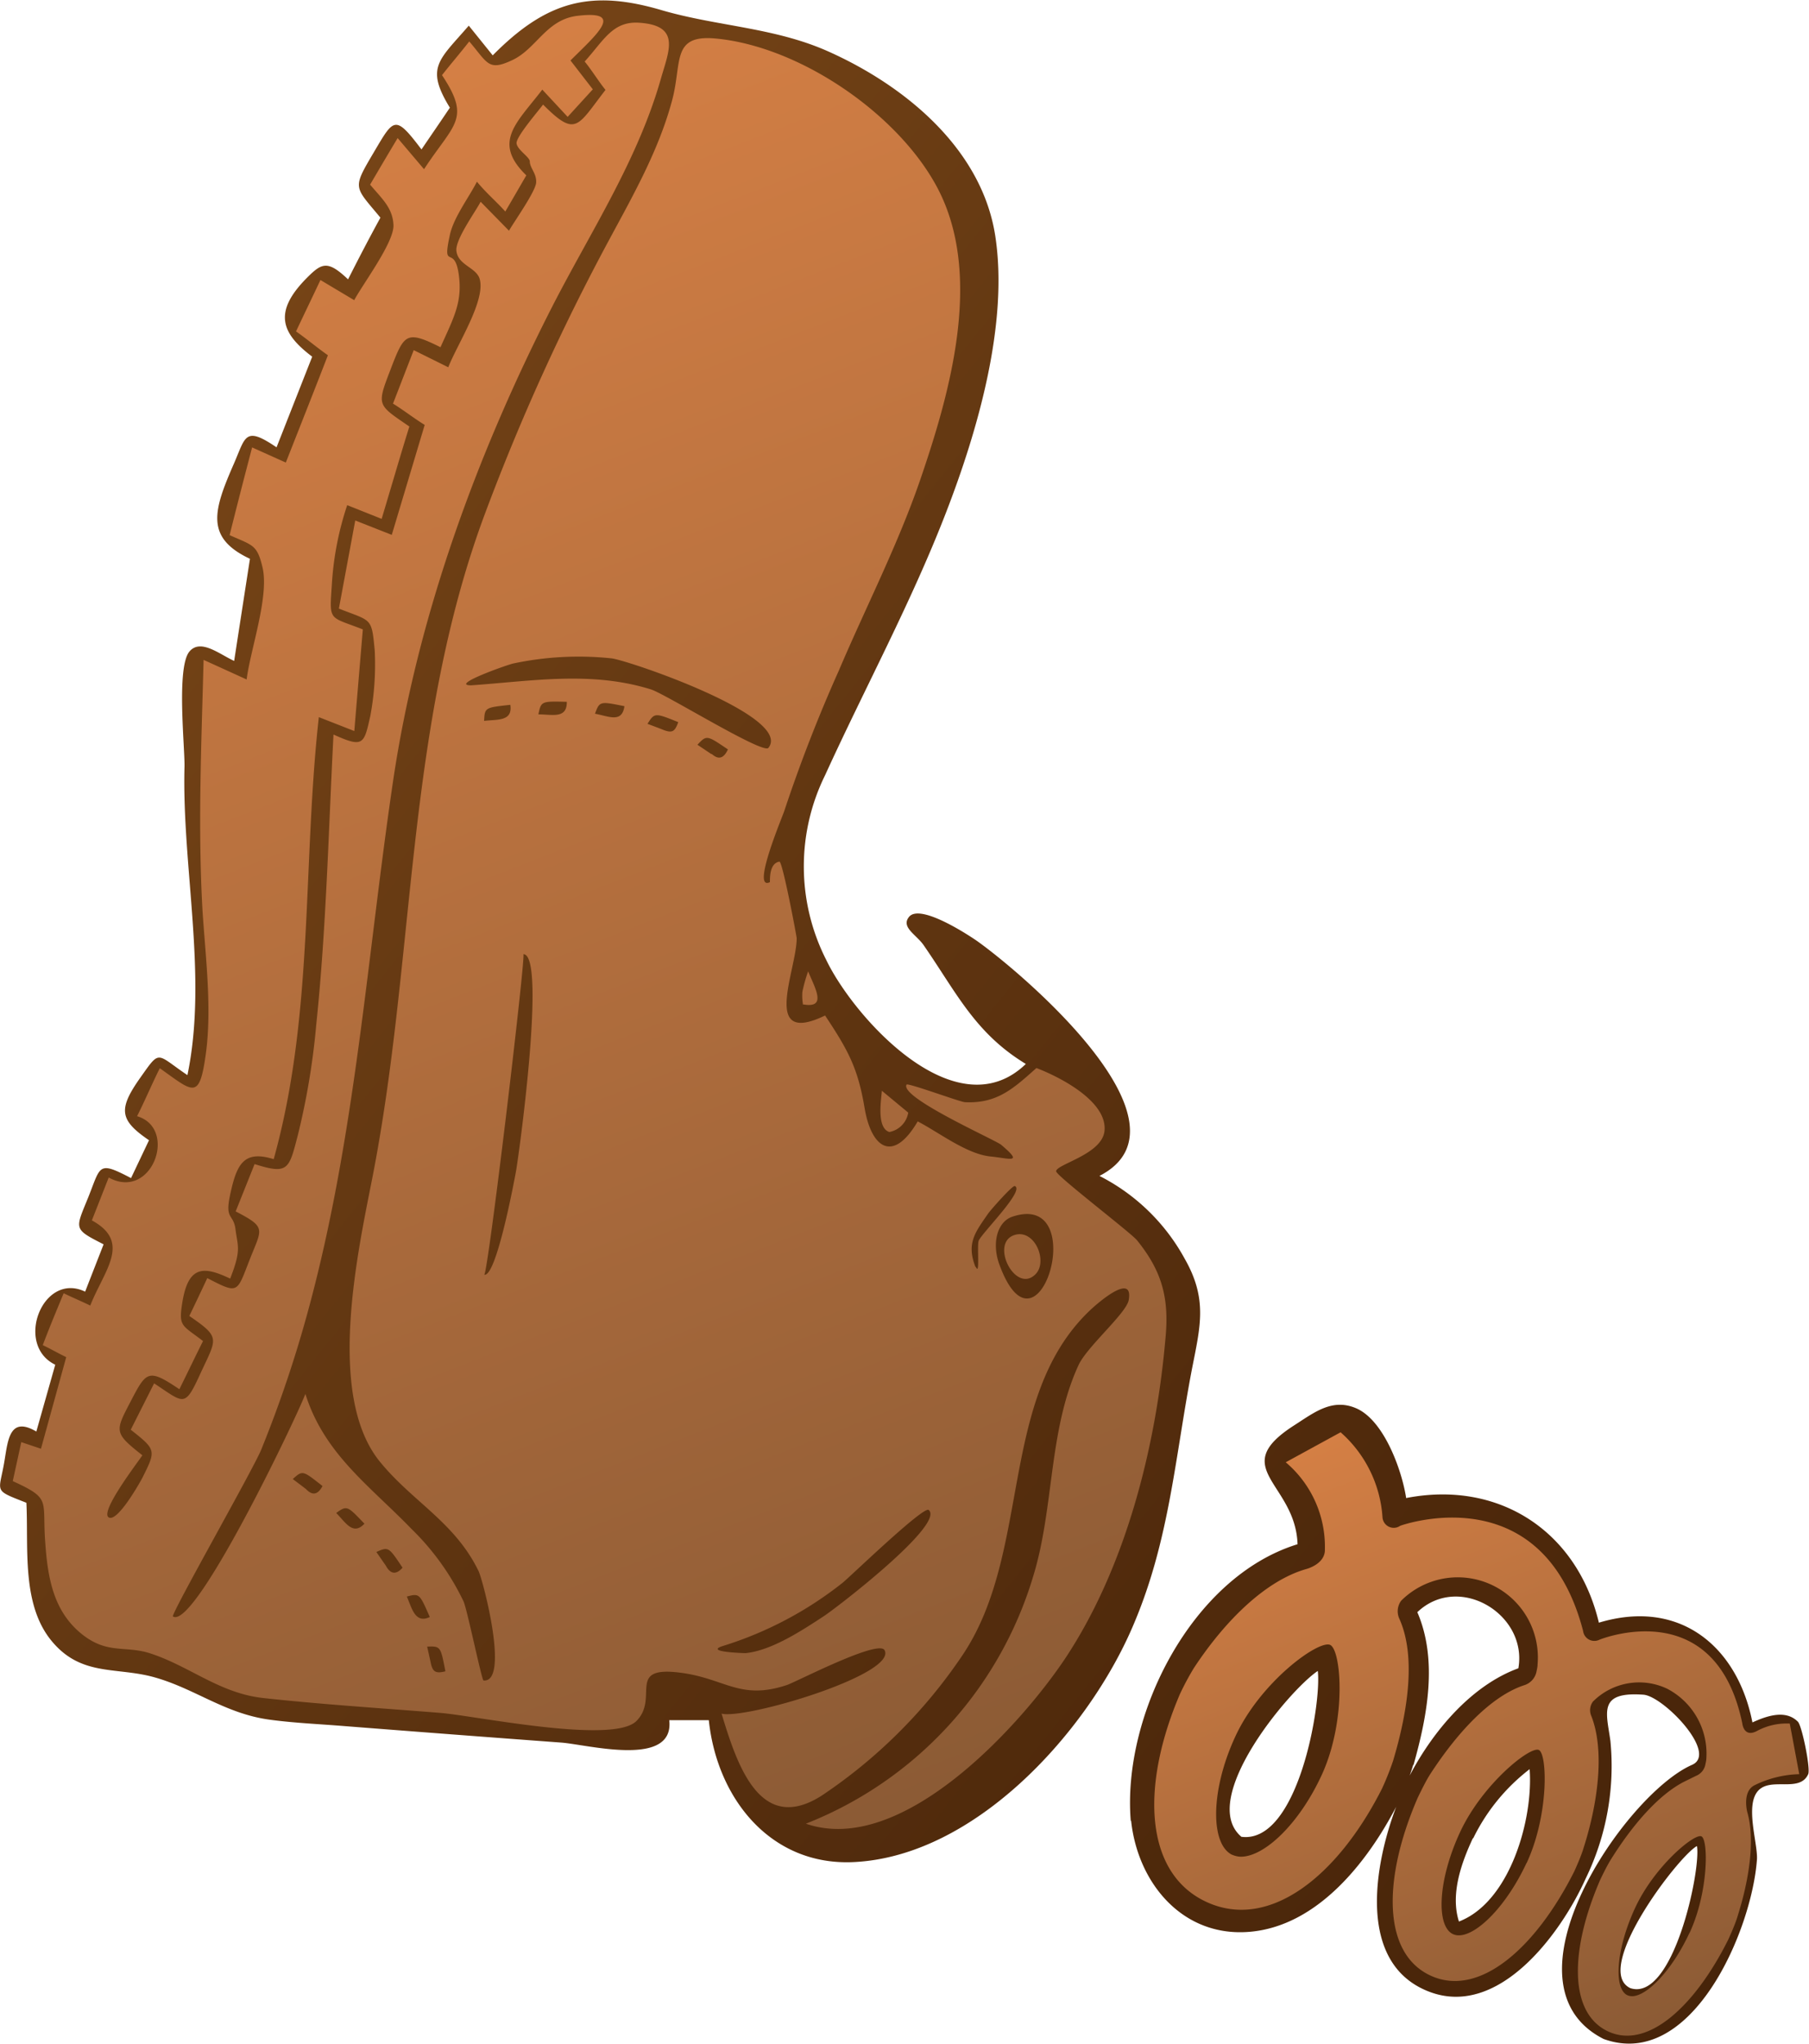 <svg xmlns="http://www.w3.org/2000/svg" xmlns:xlink="http://www.w3.org/1999/xlink" viewBox="0 0 191.21 216"><defs><style>.a{fill:url(#a);}.b{fill:url(#b);}.c{fill:url(#c);}</style><linearGradient id="a" x1="2.86" y1="53.72" x2="188.08" y2="202.11" gradientUnits="userSpaceOnUse"><stop offset="0" stop-color="#774517"/><stop offset="0.24" stop-color="#683b13"/><stop offset="0.71" stop-color="#502a0c"/><stop offset="1" stop-color="#472409"/></linearGradient><linearGradient id="b" x1="20.63" y1="12.44" x2="90.76" y2="192.32" gradientUnits="userSpaceOnUse"><stop offset="0" stop-color="#d68045"/><stop offset="1" stop-color="#8c5b35"/></linearGradient><linearGradient id="c" x1="140.85" y1="150.05" x2="166.95" y2="216.98" xlink:href="#b"/></defs><title>boot</title><path class="a" d="M119.52,172.35c-4.85,10.93-16.57,23.85-29.34,24.42-8.72.39-14.39-6.71-15.26-15l-4.18,0c.57,5.07-8.62,2.58-11.42,2.37q-11.51-.85-23-1.75c-2.6-.21-5.24-.32-7.82-.67-4.72-.64-7.87-3.27-12.18-4.48-4-1.12-7.67-.06-10.79-3.75-3.3-3.89-2.5-9.94-2.74-14.69-3.63-1.43-2.87-1-2.3-4.53.36-2.19.57-4.63,3.35-3l2-7.06c-4.33-2.08-1.34-9.88,3.16-7.72.62-1.6,1.28-3.28,1.95-5-3.25-1.66-3-1.56-1.61-5,1.33-3.33,1-3.83,4.51-2l1.9-4c-3.15-2.15-3.29-3.28-.85-6.71,2.07-2.92,1.59-2.41,4.91-.17,2.17-10.41-.59-22-.31-32.6.05-2-.88-10.52.53-12.17,1.18-1.39,3.19.31,4.72,1,.57-3.68,1.12-7.25,1.67-10.79-4.78-2.24-3.85-5.13-1.69-10.07,1.24-2.84,1.13-4,4.5-1.71L33,37.69c-3.29-2.48-4.16-4.73-.52-8.37,1.55-1.55,2.17-1.83,4.31.2C38,27.13,39,25.21,40.21,23c-2.78-3.36-3-3-.72-6.87,2.15-3.63,2.24-4.07,5.06-.34,1.09-1.6,2-2.92,3-4.41-2.62-4.28-1.16-5,2-8.67l2.53,3.14c5.7-5.76,10.37-7,17.94-4.75C75.91,2.8,81.89,2.9,87.58,5.45,95.69,9.08,103.82,15.76,105.21,25s-1.86,20.48-5.2,29.12c-3.68,9.53-8.57,18.53-12.8,27.8a21.79,21.79,0,0,0,.12,19.51c2.87,6,13.68,18.15,21.1,11-5.38-3.27-7.31-7.51-10.8-12.55-.77-1.12-2.44-1.9-1.54-3,1.2-1.44,6.39,2,7.22,2.58,4.94,3.53,23.52,19.36,12.9,24.8a21.21,21.21,0,0,1,9,8.73c2.45,4.28,1.67,7.14.78,11.67C124.14,154.32,123.58,163.21,119.52,172.35Zm0,20.06c-.92-11.16,6.45-25.79,17.63-29.23-.21-6.49-7.47-8-.36-12.56,2.12-1.36,4-2.87,6.5-1.83,3,1.24,4.9,6.61,5.34,9.51,9.8-1.91,18.07,3.49,20.37,13.17,8.62-2.6,14.67,2.59,16.23,10.54,0,0,0,0,0,0,1.53-.7,3.52-1.38,4.81-.07.43.44,1.36,5,1.08,5.55-.92,2-4,.22-5.33,1.79s0,5.48-.08,7.18c-.53,7.57-6.92,22.37-16.21,19-11.44-5.8,2.26-25.83,9.31-28.95,2.89-1.19-3-7.28-5.1-7.43-4.85-.35-3.9,1.89-3.49,4.9a27.17,27.17,0,0,1-2.63,14.56C165,204.3,158.4,213.34,151,210.44c-7.67-3-5.69-13.56-3.42-19.52-3.07,5.87-8.3,12.56-15.42,13.21S120.26,199,119.56,192.41Zm59.81,2.68c-2.07,1.22-11.06,13.09-7,15h0C176.86,211.56,179.8,197.59,179.37,195.09Zm-23.65-.84c-1.23,2.63-2.39,5.93-1.47,8.8,5.44-2.09,7.87-10.9,7.47-16.1A20.58,20.58,0,0,0,155.72,194.25Zm-6.31-7.75c-.11.39-.24.77-.37,1.13,2.42-4.62,6.47-9.51,11.49-11.34,0,0,0,0,0,0,1-5.72-6.3-10.1-10.68-5.93C152,175.44,150.85,181.38,149.41,186.5Zm-18.2,7.59h0c6,.85,8.53-14,8.12-17.52C136.26,178.59,126.58,190.16,131.21,194.09Z"/><path class="b" d="M107.28,130.49h0c2.11-.61,3.49,2.8,2.19,4.14C107.34,136.83,104.54,131.29,107.28,130.49ZM94,119.62a2.49,2.49,0,0,0,2-2.05l-2.79-2.31C93.17,116.09,92.6,119.17,94,119.62ZM27.81,179.43c-4.62-.51-7.75-3.36-11.94-4.72-2.61-.84-4.45.1-7.09-1.93-3.14-2.43-3.74-6.05-4-9.82-.34-4.49.7-4.56-3.43-6.45l.9-4.12,2.08.7L7,143.41c-.89-.43-1.47-.78-2.48-1.27.7-1.85,1.45-3.65,2.21-5.48,1,.48,1.93.87,2.81,1.3,1.48-3.75,4.39-6.7.17-9l1.78-4.53c4.57,2.51,7.36-5.19,3-6.48.86-1.71,1.58-3.43,2.4-5.07,3.54,2.51,4.17,3.42,4.85-1.4s0-10.22-.33-15.18c-.51-8.93-.12-17.65.11-26.57l4.55,2.07c.4-3.17,2.42-8.84,1.67-11.88-.57-2.37-1-2.27-3.47-3.37.83-3.32,1.52-6,2.38-9.27l3.56,1.6c1.52-3.86,3-7.59,4.45-11.34-1.12-.78-2.17-1.68-3.37-2.52.91-1.93,1.71-3.58,2.58-5.43l3.57,2.13c.91-1.71,4.24-6.13,4.15-7.95S40.37,21,39.12,19.51c1.17-2,1.8-3.06,2.91-4.92l2.79,3.29c3.17-4.85,5-5.26,1.9-9.94.91-1.16,2-2.43,2.88-3.56,1.95,2.28,2,3.16,4.49,2C56.74,5.18,57.72,2,61.15,1.66c4.92-.56,1.89,2-.85,4.73l2.36,3.05L60,12.35,57.32,9.47C54.62,13,52,15,55.63,18.53c-.55.95-1.6,2.77-2.22,3.82-1-1.11-2-1.94-3-3.15-.85,1.67-2.46,3.77-2.86,5.63-.85,3.9.48.9.94,4.17.4,2.9-.49,4.49-1.93,7.69-3.64-1.8-3.82-1.45-5.29,2.38s-1.41,3.66,2,6c-1,3.21-1.93,6.44-2.93,9.76L36.7,53.38a32.4,32.4,0,0,0-1.63,8.48c-.26,3.87-.31,3.24,3.28,4.65-.29,3.46-.59,7-.9,10.74L33.7,75.78c-1.74,15.64-.5,31.39-4.77,46.71-3.22-1-3.93.57-4.63,3.88-.53,2.54.38,1.88.59,3.52.23,1.85.65,2.14-.56,5.22-2.75-1.3-4.44-1.47-5.07,2.6-.4,2.51,0,2.3,2.2,4-.85,1.69-1.65,3.38-2.5,5.09-3.29-2.21-3.48-1.92-5.14,1.27s-1.81,3.32,1.23,5.71c-.47.72-4.47,5.91-3.58,6.55s3.32-3.65,3.62-4.25c1.4-2.81,1.43-2.88-1.27-5l2.47-4.9c3.28,2.16,3.21,2.65,5-1.27,1.65-3.53,2-3.6-1.28-5.85.62-1.28,1.24-2.59,1.9-4,3.34,1.72,3.09,1.59,4.5-2,1.28-3.26,1.79-3.34-1.5-5.05l2-5c3.59,1.14,3.63.55,4.58-3.09a76.81,76.81,0,0,0,1.94-11.67c1.06-10.17,1.29-20.43,1.82-30.63,3.16,1.42,3.22,1.06,3.9-2a29.87,29.87,0,0,0,.46-6.87c-.34-3.56-.3-3.06-3.79-4.44L37.55,55l3.86,1.52,3.48-11.62c-1.11-.68-2.2-1.54-3.35-2.25L43.73,37l3.65,1.81c1-2.52,4-7.11,3.31-9.37-.39-1.2-2.29-1.42-2.45-2.94-.13-1.2,2.06-4.19,2.56-5.18l3,3.06c.47-.85,2.8-4.12,2.87-5.08S56,17.75,56,17.06c0-.46-1.32-1.22-1.4-1.91s2.42-3.56,2.8-4.1C60.9,14.55,61,13.37,64,9.5c-.73-.9-1.39-2-2.2-3,2-2.2,2.94-4.27,5.73-4.1,4.46.28,3.18,2.93,2.33,5.9-2.45,8.62-7.37,16.08-11.44,24C50.4,48,44.14,65.09,41.55,82.52c-2.75,18.59-4,37.63-8.94,55.82a128.72,128.72,0,0,1-5,14.85c-.86,2.1-9.6,17.44-9.33,17.62,2.27,1.48,12.8-20.45,14-23.51,2,6.35,6.79,9.69,11.22,14.27A26.83,26.83,0,0,1,49,169.23c.39.88,1.92,8.34,2.11,8.35,2.75.24,0-10.4-.52-11.55-2.51-5.19-7-7.34-10.45-11.59-5.62-6.93-2.41-21.72-.83-29.74,4.66-23.58,3.48-47.82,12-70.55A232,232,0,0,1,64.34,25.43C66.89,20.69,69.57,16,71,10.76c1.15-4.1-.12-7.13,4.64-6.69,8.92.83,19.36,8,23.47,15.83,4.83,9.23,1.32,21.58-1.85,30.82-2.38,6.91-5.74,13.43-8.6,20.15a158.73,158.73,0,0,0-5.76,14.82c-.18.58-3.54,8.49-1.52,7.53,0-.58,0-2,1-2.17.33-.07,1.83,7.92,1.83,8.09,0,3.37-3.83,11.47,3,8.17,2.5,3.75,3.48,5.63,4.18,9.79S94.36,123,97,118.5c2.23,1.15,5.19,3.47,7.73,3.71,2,.2,3.51.8,1.09-1.24-.6-.51-10.76-5-10-6.36.13-.21,5.65,1.83,6.17,1.86,3.44.17,5.18-1.5,7.56-3.61,2.46.94,7.47,3.49,7.2,6.61-.22,2.52-5.09,3.54-5.12,4.3,0,.46,7.91,6.5,8.55,7.29,2.66,3.29,3.43,6.14,3,10.46-1,11.41-4.2,24.14-10.63,33.79-4.69,7-17.22,20.91-27.37,17.4a40.58,40.58,0,0,0,24-26.05c2.27-7.3,1.61-15.46,4.83-22.43.9-1.93,5-5.42,5.29-6.83.54-3-3.21.21-4.2,1.17-9.65,9.31-6,25.55-13.45,36.46a54.24,54.24,0,0,1-14.82,14.73c-6.49,4.12-8.91-3.22-10.56-8.68,2.52.64,18.57-4.14,17.23-6.7-.63-1.19-9.36,3.36-10.33,3.68-4.88,1.62-6.47-.62-11-1.27-6.16-.88-2.41,2.59-4.91,5.08S50,181.26,46.49,181C40.27,180.5,34,180.11,27.81,179.43ZM107,128.57c-1.59.54-2.2,2.8-1.36,5.07h0C109.76,144.88,115.36,125.77,107,128.57Zm-3.84,5.32h0c.43,1,.09-2.32.29-2.79.35-.83,4.93-5.35,3.81-5.77-.24-.09-2.59,2.57-2.83,2.93C103.09,130.21,102.12,131.37,103.11,133.89ZM59.91,74.16h0c-2.66-.06-2.72-.09-3,1.33C58.34,75.48,59.94,76,59.91,74.16Zm6.13.47c-2.61-.52-2.66-.56-3.15.79C64.3,75.67,65.75,76.45,66,74.63Zm5.65,1.68c-2.47-1-2.51-1-3.25.18.56.21,1.11.41,1.65.63h0C71.09,77.51,71.34,77.28,71.69,76.31Zm3.52,3.34c.72.67,1.29.51,1.73-.46-2.21-1.49-2.24-1.55-3.22-.49l1.49,1Zm1.27,94.26c-2.27.68,2.41.78,2.32.78,2.78-.28,6-2.42,8.22-3.87,1.3-.83,12.93-9.77,11.14-11.26-.55-.45-8.44,7.19-9.13,7.72A38.92,38.92,0,0,1,76.48,173.91ZM49.8,72.42c6.43-.45,12.67-1.54,19,.43,1.53.47,11.86,6.89,12.42,6.18,2.63-3.32-14.8-9.25-16.58-9.46a33.21,33.21,0,0,0-10.38.54C53.72,70.21,47.45,72.42,49.8,72.42Zm4.14,2.06c-2.65.29-2.71.27-2.77,1.7C52.56,76,54.21,76.26,53.94,74.48Zm.59,49.35c.36-2,3.22-23,.79-23,.29,0-3.76,34-4.14,33.87h0C52.47,135,54.39,124.57,54.53,123.83ZM45.15,174c.13.58.26,1.15.38,1.72h0c.21,1,.56,1.13,1.55.89C46.57,174,46.59,173.94,45.15,174ZM43,168.71c.53,1.17.85,2.91,2.43,2.16C44.35,168.42,44.35,168.35,43,168.71ZM39.78,164c.34.49.69,1,1,1.44h0c.48.9,1.08,1,1.77.22C41.09,163.48,41.08,163.42,39.78,164Zm-4.26-4.14c1,1,1.78,2.45,3,1.15C36.71,159.12,36.69,159.05,35.52,159.89Zm-4.59-3.58c.47.36.95.71,1.41,1.07h0c.68.72,1.26.61,1.75-.32C32,155.39,32,155.33,30.93,156.31Zm54-50.14c2.55.44,1.17-1.8.49-3.5a16.53,16.53,0,0,0-.61,2.17h0A5.54,5.54,0,0,0,84.88,106.17Z"/><path class="c" d="M146.08,189a30,30,0,0,0,1.16-2.91c1.67-5.56,2.4-11.25.65-15.08a1.89,1.89,0,0,1,.21-1.86,8.47,8.47,0,0,1,14.42,6.73c0,.25-.07.54-.12.79a1.89,1.89,0,0,1-1.3,1.41c-3.43,1.13-7,4.86-10,9.51-.53.85-1.27,2.43-1.27,2.43-3.64,8.42-3.76,16.34,1.35,18.73s11.1-2.81,15.22-11c0,0,.73-1.58,1-2.53,1.67-5.26,2.13-10.53.8-13.89a1.53,1.53,0,0,1,.17-1.52,6.9,6.9,0,0,1,7.83-1.37,7.72,7.72,0,0,1,4.16,7.36c0,.2-.06.44-.1.64a1.62,1.62,0,0,1-1,1.22l-1.28.63c-2.63,1.36-5.36,4.43-7.74,8.25-.46.74-1.1,2.1-1.1,2.1-3.15,7.26-3.39,14,.79,16s9.21-2.6,12.74-9.67c0,0,.63-1.36.9-2.19,1.39-4.28,1.94-8.48,1.11-11.32,0,0-.56-2.16.79-2.82a11.3,11.3,0,0,1,4.71-1.16l-1-5.35a6.62,6.62,0,0,0-3.39.74c-1.48.85-1.63-.76-1.63-.76-2.87-13.85-15.1-8.84-15.1-8.84a1.2,1.2,0,0,1-1.73-.94C163,155.76,148,161.23,148,161.23a1.19,1.19,0,0,1-1.87-.88,13.12,13.12,0,0,0-4.43-9l-5.8,3.17a11.68,11.68,0,0,1,4.14,9.19c.06,1.56-1.93,2.08-1.93,2.08-4.21,1.18-8.51,5.29-11.93,10.49a29.1,29.1,0,0,0-1.47,2.75c-4.11,9.62-3.81,18.87,2.79,21.94S141.35,198.35,146.08,189Zm32.49,15.26c-1.83,3.94-4.48,6.68-6.07,6.68a1.33,1.33,0,0,1-.48-.1h0c-1.48-.69-1.21-4.88.82-9.25s6.26-7.89,7-7.54S180.61,199.92,178.57,204.29Zm-17.21-7.41c-2.11,4.53-5.23,7.66-7.16,7.66a1.41,1.41,0,0,1-.62-.13h0c-1.81-.84-1.6-5.74.76-10.8s7.39-9.08,8.31-8.66S163.72,191.81,161.36,196.88Zm-31.1-.84h0c-2.33-1.09-2.35-6.8.34-12.57s8.81-10.18,10-9.62,1.76,8.07-.94,13.84c-2.37,5.09-6,8.53-8.49,8.54A2.35,2.35,0,0,1,130.26,196Z"/></svg>
